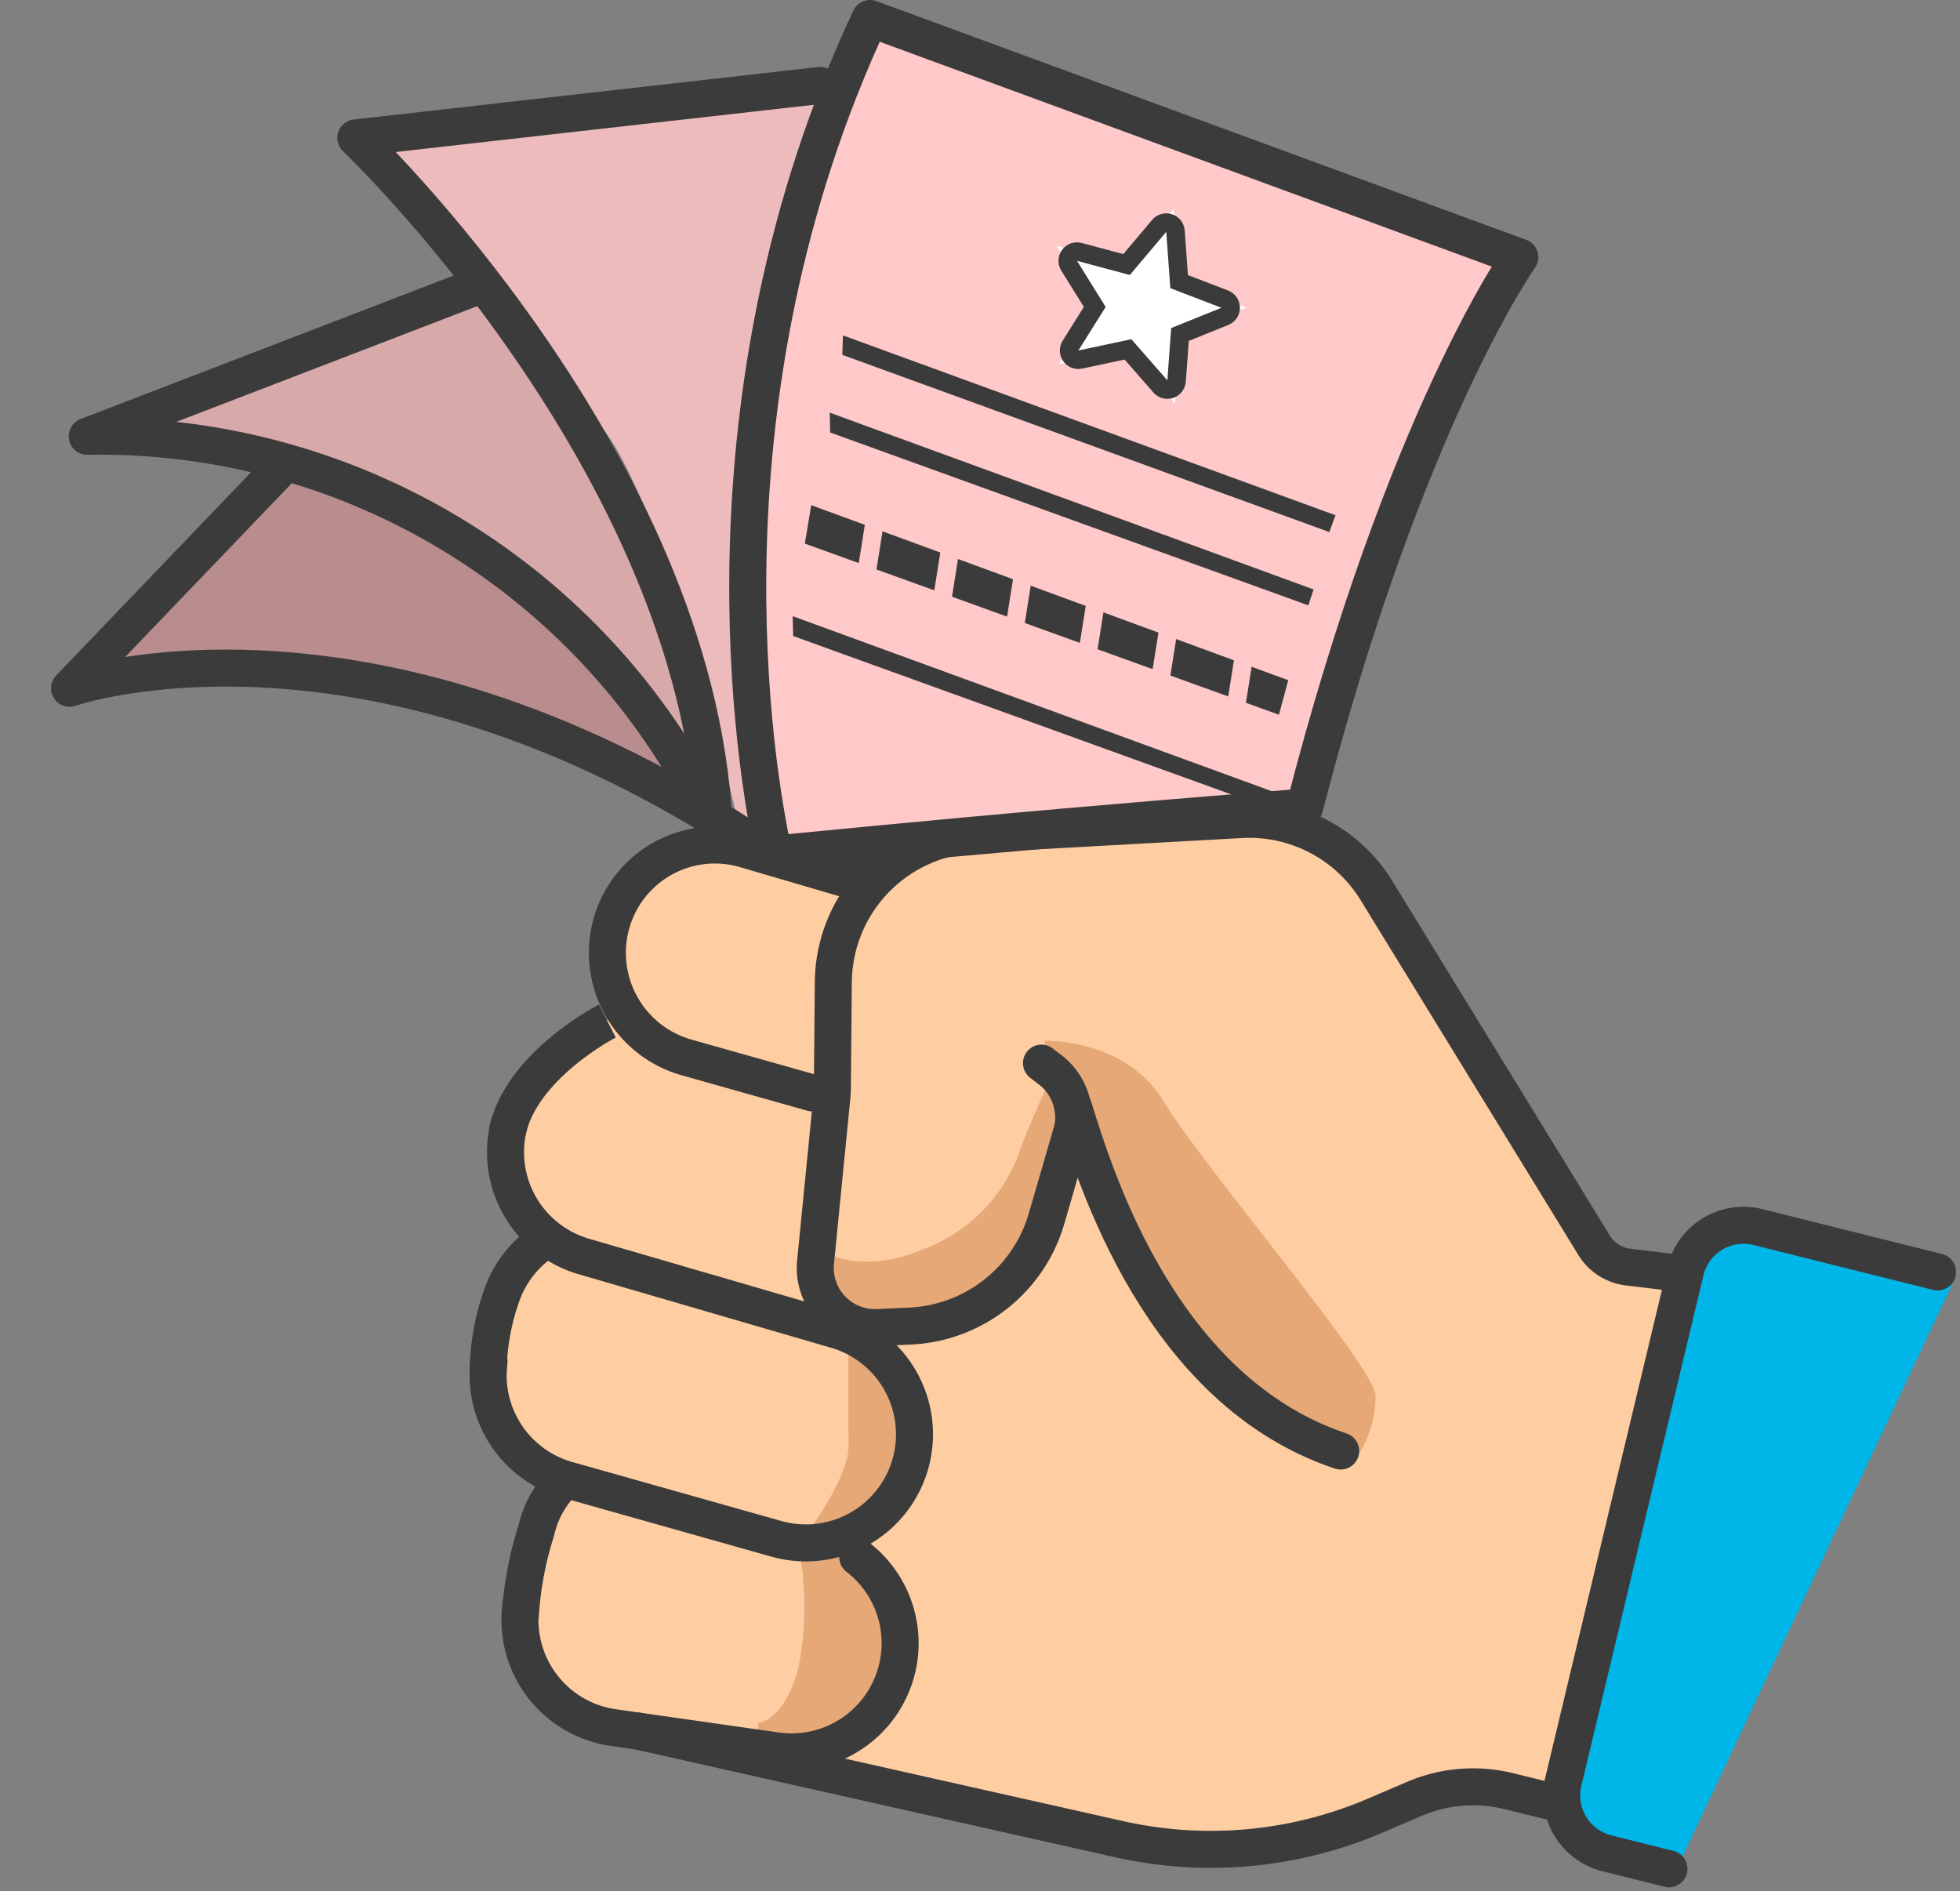 <svg xmlns="http://www.w3.org/2000/svg" width="105.928" height="102.213" viewBox="0 0 105.928 102.213">
  <rect x="0" y="0" width="105.928" height="102.213" fill="#808080" stroke="none"/>
  <g id="Сгруппировать_12276" data-name="Сгруппировать 12276" transform="translate(-131.514 -4.121)">
    <g id="Сгруппировать_12108" data-name="Сгруппировать 12108" transform="translate(133 5.121)">
      <path id="Контур_31445" data-name="Контур 31445" d="M-4475.847,4477.709s-3.194-.943-5.566,0-5.657,2.874-10.393,2.913-13.947-1.6-18.822-2.913-16.276-1.748-18.183-4.229a9.556,9.556,0,0,1-2.048-7.945,44.127,44.127,0,0,1,1.207-4.981,5.013,5.013,0,0,1-3.258-4.039,13.626,13.626,0,0,1,1.346-6.876c.725-1.868,1.912-1.949,1.912-1.949a4.063,4.063,0,0,1-2.223-3.493,9.4,9.4,0,0,1,1.667-5.146c.41-.464,4.235-3.2,4.235-3.2a17.2,17.2,0,0,1,0-4.933,7.093,7.093,0,0,1,3.319-4.294c.941-.3,7.412.773,7.412.773l17.847-2.019s7.3-.115,8.6.322a10.616,10.616,0,0,1,3.913,2.956c.432.737,9.407,15.537,9.407,15.537s2.34,4.239,2.925,4.638,4.447.8,4.447.8l-6.4,26.822Z" transform="translate(4557.674 -4381.985)" fill="#fecea2"/>
      <path id="Контур_31446" data-name="Контур 31446" d="M-4485.916,4475.376s-4.444-.5-5.039-1.3-1.867-1.357-1.326-3.389,7.4-28.824,7.4-28.824-.516-.647,1.57-1.036,10.5,2.141,10.5,2.141l1.9.566Z" transform="translate(4575.049 -4375.377)" fill="#00b6e9"/>
      <path id="Контур_31447" data-name="Контур 31447" d="M-4511.8,4433.682s4.351-.217,6.485,3.3,11.25,14.146,11.427,15.837a5.785,5.785,0,0,1-1.042,3.391s-3.014.767-6.025-2.256-8.067-12.219-8.067-12.219Z" transform="translate(4566.741 -4378.423)" fill="#e5a876"/>
      <path id="Контур_31448" data-name="Контур 31448" d="M-4522.621,4470.169s1.392-.063,2.174-2.944a17.031,17.031,0,0,0,0-6.653s2.746-3.486,2.716-5.43,0-6.357,0-6.357l-1.51-4.145s2.045,1.359,5.368,0a8.8,8.8,0,0,0,5.316-5.152c.493-1.543,2.123-4.959,2.123-4.959l-.548,9.309-3.4,4-5.612,1.641,2.116,4.121-.841,4.089-3.017,2.881,3.017,4.528-1.87,5.069-3.281,2.375-2.755-.6Z" transform="translate(4562.107 -4378.057)" fill="#e5a876"/>
      <g id="hand_holding-ready_cash" data-name="hand holding-ready cash" transform="translate(24.891 43.28)">
        <g id="_Grupo_" data-name="&lt;Grupo&gt;">
          <g id="Сгруппировать_12104" data-name="Сгруппировать 12104" transform="translate(0)">
            <path id="Контур_31425" data-name="Контур 31425" d="M364.545,167.3l-2.224-.268a2.508,2.508,0,0,1-1.834-1.177L348.722,146.68a8.062,8.062,0,0,0-7.321-3.834l-14.415.8a8.064,8.064,0,0,0-7.616,7.981l-.052,5.811c0,.1-.007.2-.016.3l-.892,9.024a3.226,3.226,0,0,0,3.361,3.54l1.752-.082a8.063,8.063,0,0,0,7.368-5.8l1.334-4.59a3.223,3.223,0,0,0-1.136-3.46l-.469-.36" transform="translate(-300.71 -142.833)" fill="none" stroke="#3b3b3b" stroke-linecap="round" stroke-linejoin="round" stroke-width="2"/>
            <path id="Контур_31426" data-name="Контур 31426" d="M341.488,171.064c-9.677-3.226-13.232-14.671-14.442-18.59" transform="translate(-295.408 -136.924)" fill="none" stroke="#3b3b3b" stroke-linecap="round" stroke-linejoin="round" stroke-width="2"/>
            <path id="Контур_31427" data-name="Контур 31427" d="M362.41,177.341l-2.911-.713a8.068,8.068,0,0,0-5.092.423l-2.1.9a22.572,22.572,0,0,1-13.844,1.276l-26.01-5.842" transform="translate(-304.352 -124.108)" fill="none" stroke="#3b3b3b" stroke-linecap="round" stroke-linejoin="round" stroke-width="2"/>
            <path id="Контур_31428" data-name="Контур 31428" d="M325.254,145.8l-6.382-1.871a5.807,5.807,0,0,0-7.221,4l0,0a5.871,5.871,0,0,0,4.056,7.245l6.786,1.915" transform="translate(-304.981 -142.306)" fill="none" stroke="#3b3b3b" stroke-linecap="round" stroke-linejoin="round" stroke-width="2"/>
            <path id="Контур_31429" data-name="Контур 31429" d="M307.481,165.9a5.872,5.872,0,0,0,4.231,6.4l11.3,3.189a5.869,5.869,0,0,0,7.243-4.055h0a5.871,5.871,0,0,0-4.055-7.245l-13.552-3.947A5.872,5.872,0,0,1,308.594,153h0" transform="translate(-307.429 -136.603)" fill="none" stroke="#3b3b3b" stroke-linecap="round" stroke-linejoin="round" stroke-width="2"/>
            <path id="Контур_31430" data-name="Контур 31430" d="M307.571,160.475" transform="translate(-307.344 -132.021)" fill="none" stroke="#3b3b3b" stroke-linecap="round" stroke-linejoin="round" stroke-width="2"/>
            <path id="Контур_31431" data-name="Контур 31431" d="M308.559,170.126h0a5.87,5.87,0,0,0,4.982,6.64l8.806,1.256a5.87,5.87,0,0,0,6.64-4.984h0a5.869,5.869,0,0,0-2.231-5.482" transform="translate(-306.776 -127.68)" fill="none" stroke="#3b3b3b" stroke-linecap="round" stroke-linejoin="round" stroke-width="2"/>
            <path id="Контур_31442" data-name="Контур 31442" d="M6.136,7.632s-4.708,2.4-5.42,6.047" transform="translate(0.311 3.271)" fill="none" stroke="#3b3b3b" stroke-width="2"/>
            <path id="Контур_31443" data-name="Контур 31443" d="M3.21,15.863A5.9,5.9,0,0,0,.841,18.65,12.73,12.73,0,0,0,0,23.184" transform="translate(0.003 6.798)" fill="none" stroke="#3b3b3b" stroke-width="2"/>
            <path id="Контур_31444" data-name="Контур 31444" d="M3.811,24.885A5.387,5.387,0,0,0,2.076,27.8a18.862,18.862,0,0,0-.864,4.674" transform="translate(0.524 10.665)" fill="none" stroke="#3b3b3b" stroke-width="2"/>
          </g>
          <path id="Контур_31432" data-name="Контур 31432" d="M363.719,158.959l-9.707-2.426a3.225,3.225,0,0,0-3.927,2.414l-6.59,27.552a3.224,3.224,0,0,0,2.355,3.879l3.353.839" transform="translate(-285.381 -134.496)" fill="none" stroke="#3b3b3b" stroke-linecap="round" stroke-linejoin="round" stroke-width="2"/>
        </g>
      </g>
      <g id="Сгруппировать_12112" data-name="Сгруппировать 12112">
        <path id="Контур_31441" data-name="Контур 31441" d="M-4538.375,4412.893l-9.371,10.027s8.784-.529,12.854.241,14.114,4.649,14.114,4.649l7.017,2.733s-5.659-8.51-8.783-11.3-12.348-7.295-12.348-7.295Z" transform="translate(4551.338 -4387.736)" fill="#b98d8d"/>
        <path id="Контур_31438" data-name="Контур 31438" d="M35.376,3.228A60.958,60.958,0,0,0,31.543,18.5c-.687,7.614-.826,6.77-.347,18.563s-.582,4.235-.582,4.235S27.022,25.533,23.6,20.936,10.222,5.013,10.222,5.013" transform="translate(7.61 1.383)" fill="#edbbbb"/>
        <g id="Сгруппировать_12105" data-name="Сгруппировать 12105" transform="translate(38.921)">
          <path id="Контур_31433" data-name="Контур 31433" d="M317.553,161.161h0l28.7-2.54s-5.551.424-12.824,1.059-15.872,1.481-15.872,1.481c-1.016-4.608-4.382-24.634,5.206-45.161l35.116,12.9s-6.223,8.749-11.626,29.718" transform="translate(-316.148 -116)" fill="#ffc9c9" stroke="#3b3b3b" stroke-linecap="round" stroke-linejoin="round" stroke-width="2"/>
          <g id="Контур_27297" data-name="Контур 27297" transform="matrix(0.951, 0.309, -0.309, 0.951, 18.72, 10.261)" fill="#fff" stroke-linecap="round" stroke-linejoin="round">
            <path d="M 7.412 8.658 L 6.385 8.045 L 4.1 6.682 L 1.818 8.001 L 0.795 8.592 L 1.083 7.446 L 1.683 5.054 L -0.322 3.364 L -1.29 2.549 L -0.026 2.483 L 2.611 2.345 L 3.641 -0.188 L 4.104 -1.327 L 4.567 -0.188 L 5.598 2.345 L 8.235 2.483 L 9.503 2.549 L 8.53 3.365 L 6.525 5.047 L 7.126 7.497 L 7.412 8.658 Z" stroke="none"/>
            <path d="M 4.104 2.384185791015625e-06 L 2.954 2.828 L 0 2.982 L 2.244 4.873 L 1.568 7.568 L 4.104 6.102 L 6.641 7.616 L 5.965 4.864 L 8.209 2.982 L 5.254 2.828 L 4.104 2.384185791015625e-06 M 4.104 -1 C 4.511 -1 4.877 -0.754 5.031 -0.377 L 5.941 1.862 L 8.261 1.983 C 8.671 2.005 9.027 2.275 9.157 2.665 C 9.287 3.054 9.166 3.484 8.851 3.748 L 7.085 5.23 L 7.612 7.377 C 7.708 7.769 7.56 8.18 7.236 8.42 C 7.06 8.55 6.851 8.616 6.641 8.616 C 6.464 8.616 6.287 8.569 6.128 8.475 L 4.096 7.262 L 2.068 8.434 C 1.913 8.524 1.74 8.568 1.568 8.568 C 1.355 8.568 1.143 8.5 0.965 8.366 C 0.645 8.125 0.5 7.714 0.598 7.325 L 1.122 5.235 L -0.644 3.747 C -0.958 3.482 -1.079 3.053 -0.948 2.663 C -0.817 2.274 -0.462 2.005 -0.052 1.983 L 2.268 1.862 L 3.178 -0.377 C 3.331 -0.754 3.697 -1 4.104 -1 Z" stroke="none" fill="#3b3b3b"/>
          </g>
          <path id="Контур_33770" data-name="Контур 33770" d="M-.328-.067,28-.035V.933H0Z" transform="matrix(0.94, 0.342, -0.342, 0.94, 5.436, 17.302)" fill="#3b3b3b"/>
          <path id="Контур_33769" data-name="Контур 33769" d="M0,0,27.833.037l.026.906L.389,1Z" transform="matrix(0.94, 0.342, -0.342, 0.94, 4.436, 21.302)" fill="#3b3b3b"/>
          <path id="Контур_33772" data-name="Контур 33772" d="M0,0,27.833.037l.026.906L.389,1Z" transform="matrix(0.94, 0.342, -0.342, 0.94, 2.436, 32.302)" fill="#3b3b3b"/>
          <path id="Контур_33771" data-name="Контур 33771" d="M0,0,27.454.076,27.619,2,.384,2.07Z" transform="matrix(0.94, 0.342, -0.342, 0.94, 3.436, 26.302)" fill="#3b3b3b"/>
          <rect id="Прямоугольник_2187" data-name="Прямоугольник 2187" width="1" height="4" transform="translate(6.398 26.946) rotate(9)" fill="#ffc9c9"/>
          <rect id="Прямоугольник_2188" data-name="Прямоугольник 2188" width="1" height="5" transform="translate(10.554 27.958) rotate(9)" fill="#ffc9c9"/>
          <rect id="Прямоугольник_2189" data-name="Прямоугольник 2189" width="1" height="5" transform="translate(14.554 28.958) rotate(9)" fill="#ffc9c9"/>
          <rect id="Прямоугольник_2190" data-name="Прямоугольник 2190" width="1" height="5" transform="translate(18.554 29.958) rotate(9)" fill="#ffc9c9"/>
          <rect id="Прямоугольник_2191" data-name="Прямоугольник 2191" width="1" height="5" transform="translate(22.554 30.958) rotate(9)" fill="#ffc9c9"/>
          <rect id="Прямоугольник_2192" data-name="Прямоугольник 2192" width="1" height="5" transform="translate(26.554 32.958) rotate(9)" fill="#ffc9c9"/>
        </g>
        <path id="Контур_31439" data-name="Контур 31439" d="M1.588,17.946s12.725,2.049,18,5.8,13.82,14.758,13.82,14.758-1.932-8.516-3.15-12.07-7.932-14.343-7.932-14.343L20.539,9.984Z" transform="translate(3.91 4.279)" fill="#d8a9a9"/>
        <path id="Контур_31436" data-name="Контур 31436" d="M328.11,118.144,303,120.98s18.395,17.5,19.355,37.1" transform="translate(-285.254 -114.528)" fill="none" stroke="#3b3b3b" stroke-linecap="round" stroke-linejoin="round" stroke-width="2"/>
        <path id="Контур_31437" data-name="Контур 31437" d="M314.968,125,294,133.064a36.752,36.752,0,0,1,33.871,20.968" transform="translate(-290.771 -110.484)" fill="none" stroke="#3b3b3b" stroke-linecap="round" stroke-linejoin="round" stroke-width="2"/>
        <path id="Контур_31440" data-name="Контур 31440" d="M15.636,0,0,4.544S16.535,7.689,27.825,30.269" transform="translate(0 32.263) rotate(-30)" fill="none" stroke="#3b3b3b" stroke-linecap="round" stroke-linejoin="round" stroke-width="2"/>
      </g>
    </g>
  </g>
</svg>
